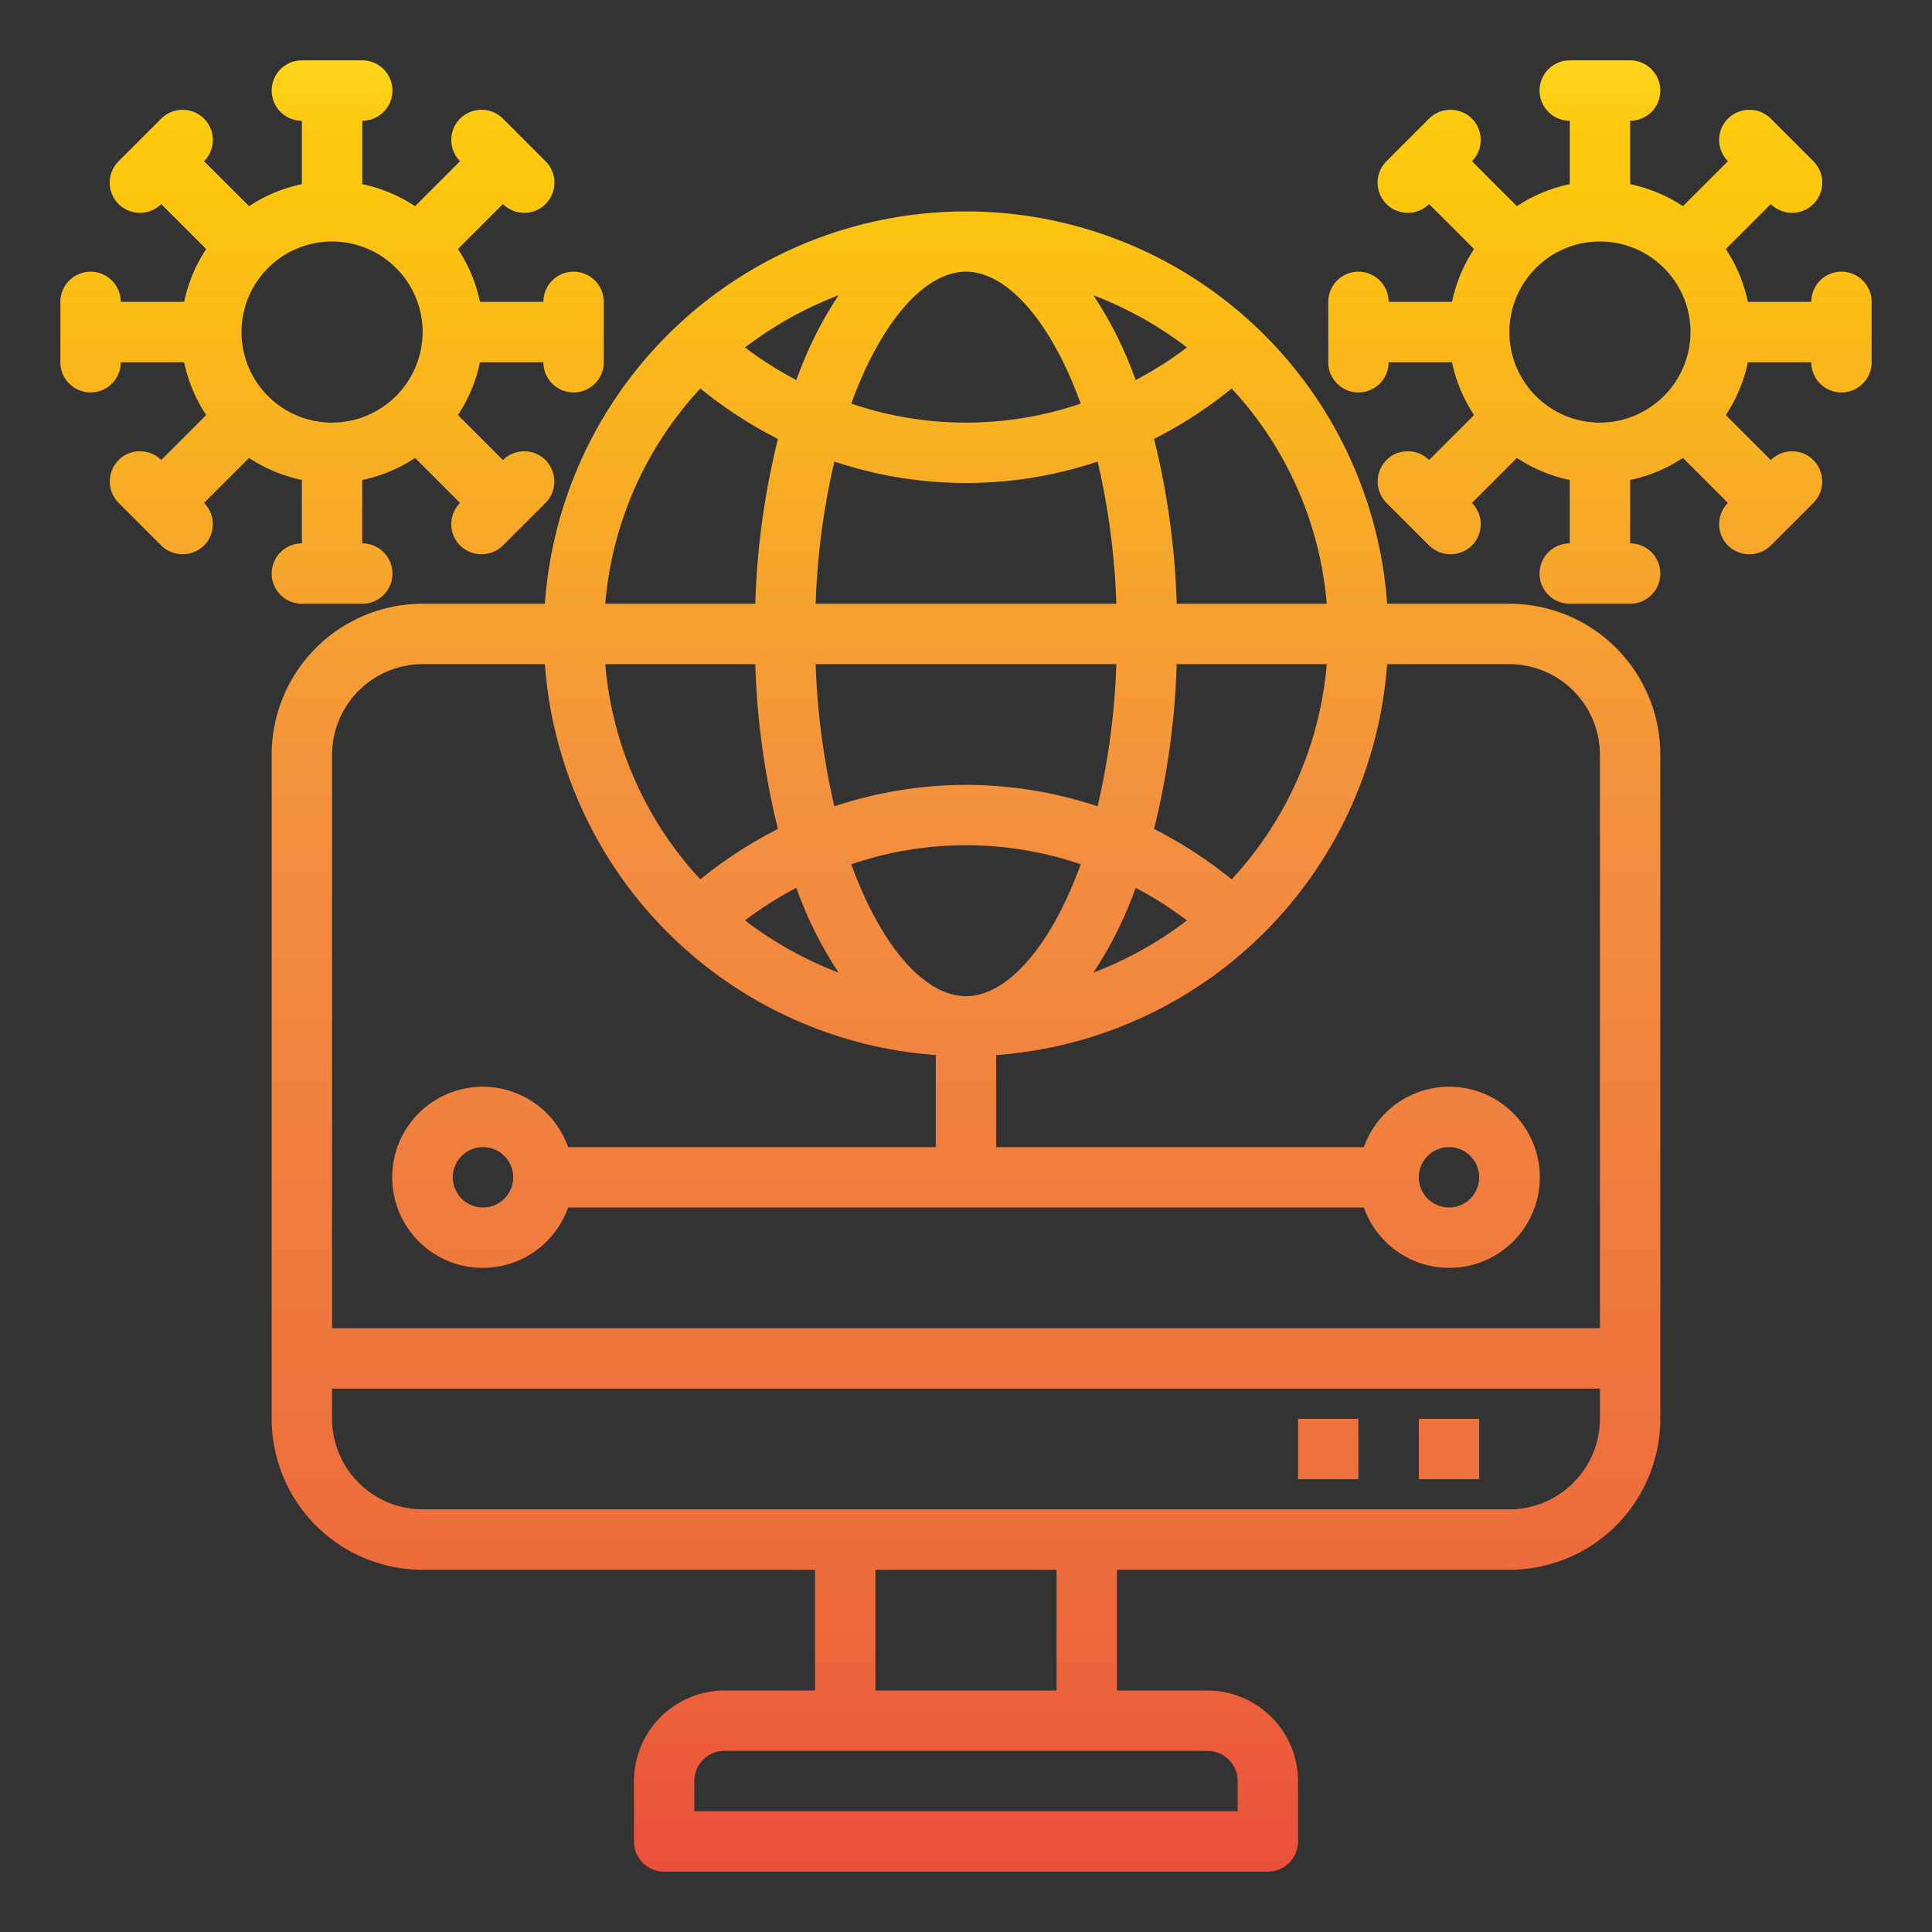 <svg height="512" viewBox="0 0 64 64" width="512" xmlns="http://www.w3.org/2000/svg" xmlns:xlink="http://www.w3.org/1999/xlink"><rect x="0" y="0" width="64" height="64" fill="#333333" stroke="none"/><linearGradient id="New_Gradient_Swatch_1" gradientUnits="userSpaceOnUse" x1="32" x2="32" y1="-.73" y2="67.645"><stop offset="0" stop-color="#fff33b"/><stop offset=".014" stop-color="#fee72e"/><stop offset=".042" stop-color="#fed51b"/><stop offset=".07" stop-color="#fdca10"/><stop offset=".1" stop-color="#fdc70c"/><stop offset=".4" stop-color="#f3903f"/><stop offset=".8" stop-color="#ed683c"/><stop offset="1" stop-color="#e93e3a"/></linearGradient><linearGradient id="New_Gradient_Swatch_1-2" x1="48" x2="48" xlink:href="#New_Gradient_Swatch_1" y1="-.73" y2="67.645"/><linearGradient id="New_Gradient_Swatch_1-3" x1="44" x2="44" xlink:href="#New_Gradient_Swatch_1" y1="-.73" y2="67.645"/><linearGradient id="New_Gradient_Swatch_1-4" x1="11" x2="11" xlink:href="#New_Gradient_Swatch_1" y1="-.73" y2="67.645"/><linearGradient id="New_Gradient_Swatch_1-6" x1="53" x2="53" xlink:href="#New_Gradient_Swatch_1" y1="-.73" y2="67.645"/><g id="virus-coronavirus-worldwide-internet-network"><path d="m50 20h-4.05a13.985 13.985 0 0 0 -27.9 0h-4.05a5 5 0 0 0 -5 5v22a5 5 0 0 0 5 5h13v4h-3a3.009 3.009 0 0 0 -3 3v2a1 1 0 0 0 1 1h20a1 1 0 0 0 1-1v-2a3.009 3.009 0 0 0 -3-3h-3v-4h13a5 5 0 0 0 5-5v-22a5 5 0 0 0 -5-5zm-6.05 0h-4.97a25.888 25.888 0 0 0 -.75-5.46 14.322 14.322 0 0 0 2.57-1.67 11.938 11.938 0 0 1 3.15 7.13zm-11.95 6a13.878 13.878 0 0 0 -4.36.71 24.215 24.215 0 0 1 -.62-4.71h9.96a24.215 24.215 0 0 1 -.62 4.71 13.878 13.878 0 0 0 -4.36-.71zm3.8 2.63c-.99 2.73-2.44 4.37-3.8 4.37s-2.81-1.64-3.8-4.37a11.775 11.775 0 0 1 7.6 0zm-8.02 3.59a12.385 12.385 0 0 1 -3.1-1.73 12.178 12.178 0 0 1 1.7-1.08 12.926 12.926 0 0 0 1.4 2.81zm-.76-12.22a24.215 24.215 0 0 1 .62-4.71 13.742 13.742 0 0 0 8.72 0 24.215 24.215 0 0 1 .62 4.71zm10.6 9.41a12.178 12.178 0 0 1 1.7 1.08 12.385 12.385 0 0 1 -3.1 1.73 12.926 12.926 0 0 0 1.4-2.81zm.61-1.95a25.888 25.888 0 0 0 .75-5.46h4.97a11.938 11.938 0 0 1 -3.15 7.13 14.322 14.322 0 0 0 -2.57-1.67zm1.09-15.95a12.178 12.178 0 0 1 -1.7 1.08 12.926 12.926 0 0 0 -1.4-2.81 12.385 12.385 0 0 1 3.1 1.73zm-7.32-2.51c1.36 0 2.81 1.64 3.8 4.37a11.775 11.775 0 0 1 -7.6 0c.99-2.73 2.44-4.37 3.8-4.37zm-4.22.78a12.926 12.926 0 0 0 -1.4 2.81 12.178 12.178 0 0 1 -1.7-1.08 12.385 12.385 0 0 1 3.1-1.73zm-4.58 3.09a14.322 14.322 0 0 0 2.57 1.67 25.888 25.888 0 0 0 -.75 5.46h-4.97a11.938 11.938 0 0 1 3.15-7.13zm1.82 9.13a25.888 25.888 0 0 0 .75 5.46 14.322 14.322 0 0 0 -2.57 1.67 11.938 11.938 0 0 1 -3.15-7.13zm14.98 36a1 1 0 0 1 1 1v1h-18v-1a1 1 0 0 1 1-1zm-11-2v-4h6v4zm24-9a3.009 3.009 0 0 1 -3 3h-36a3.009 3.009 0 0 1 -3-3v-1h42zm0-3h-42v-19a3.009 3.009 0 0 1 3-3h4.05a14 14 0 0 0 12.95 12.95v3.05h-12.18a3 3 0 1 0 0 2h26.36a3 3 0 1 0 0-2h-12.18v-3.05a14 14 0 0 0 12.95-12.95h4.05a3.009 3.009 0 0 1 3 3zm-36-5a1 1 0 1 1 -1-1 1 1 0 0 1 1 1zm30 0a1 1 0 1 1 1 1 1 1 0 0 1 -1-1z" fill="url(#New_Gradient_Swatch_1)"/><path d="m47 47h2v2h-2z" fill="url(#New_Gradient_Swatch_1-2)"/><path d="m43 47h2v2h-2z" fill="url(#New_Gradient_Swatch_1-3)"/><path d="m19 9a1 1 0 0 0 -1 1h-2.1a5.038 5.038 0 0 0 -.73-1.75l1.49-1.49a1 1 0 1 0 1.41-1.42l-1.41-1.41a1.008 1.008 0 0 0 -1.42 0 1 1 0 0 0 0 1.41l-1.49 1.49a5.038 5.038 0 0 0 -1.75-.73v-2.1a1 1 0 0 0 0-2h-2a1 1 0 0 0 0 2v2.1a5.038 5.038 0 0 0 -1.75.73l-1.49-1.49a1 1 0 0 0 0-1.41 1.008 1.008 0 0 0 -1.42 0l-1.41 1.41a1 1 0 0 0 1.41 1.42l1.49 1.49a5.038 5.038 0 0 0 -.73 1.75h-2.1a1 1 0 0 0 -2 0v2a1 1 0 0 0 2 0h2.1a5.038 5.038 0 0 0 .73 1.75l-1.49 1.49a.976.976 0 0 0 -.7-.29.966.966 0 0 0 -.71.29 1.008 1.008 0 0 0 0 1.42l1.41 1.41a1.014 1.014 0 0 0 1.42 0 1 1 0 0 0 0-1.41l1.49-1.49a5.038 5.038 0 0 0 1.75.73v2.1a1 1 0 0 0 0 2h2a1 1 0 0 0 0-2v-2.1a5.038 5.038 0 0 0 1.75-.73l1.49 1.49a1 1 0 0 0 0 1.41 1.014 1.014 0 0 0 1.42 0l1.41-1.41a1.008 1.008 0 0 0 0-1.42 1 1 0 0 0 -1.41 0l-1.49-1.49a5.038 5.038 0 0 0 .73-1.75h2.1a1 1 0 0 0 2 0v-2a1 1 0 0 0 -1-1zm-8 5a3 3 0 1 1 3-3 3.009 3.009 0 0 1 -3 3z" fill="url(#New_Gradient_Swatch_1-4)"/><path d="m10 10h2v2h-2z" fill="url(#New_Gradient_Swatch_1-4)"/><g fill="url(#New_Gradient_Swatch_1-6)"><path d="m61 9a1 1 0 0 0 -1 1h-2.1a5.038 5.038 0 0 0 -.73-1.75l1.49-1.49a1 1 0 0 0 1.41-1.42l-1.41-1.41a1.008 1.008 0 0 0 -1.42 0 1 1 0 0 0 0 1.41l-1.49 1.49a5.038 5.038 0 0 0 -1.75-.73v-2.1a1 1 0 0 0 0-2h-2a1 1 0 0 0 0 2v2.1a5.038 5.038 0 0 0 -1.75.73l-1.49-1.49a1 1 0 0 0 0-1.41 1.008 1.008 0 0 0 -1.42 0l-1.41 1.41a1 1 0 0 0 1.41 1.42l1.49 1.49a5.038 5.038 0 0 0 -.73 1.75h-2.1a1 1 0 0 0 -2 0v2a1 1 0 0 0 2 0h2.1a5.038 5.038 0 0 0 .73 1.75l-1.49 1.49a.976.976 0 0 0 -.7-.29.966.966 0 0 0 -.71.29 1.008 1.008 0 0 0 0 1.42l1.41 1.41a1.014 1.014 0 0 0 1.42 0 1 1 0 0 0 0-1.41l1.49-1.49a5.038 5.038 0 0 0 1.75.73v2.1a1 1 0 0 0 0 2h2a1 1 0 0 0 0-2v-2.1a5.038 5.038 0 0 0 1.75-.73l1.49 1.49a1 1 0 0 0 0 1.41 1.014 1.014 0 0 0 1.42 0l1.41-1.41a1.008 1.008 0 0 0 0-1.42 1 1 0 0 0 -1.41 0l-1.49-1.49a5.038 5.038 0 0 0 .73-1.75h2.1a1 1 0 0 0 2 0v-2a1 1 0 0 0 -1-1zm-8 5a3 3 0 1 1 3-3 3.009 3.009 0 0 1 -3 3z"/><path d="m52 10h2v2h-2z"/></g></g></svg>